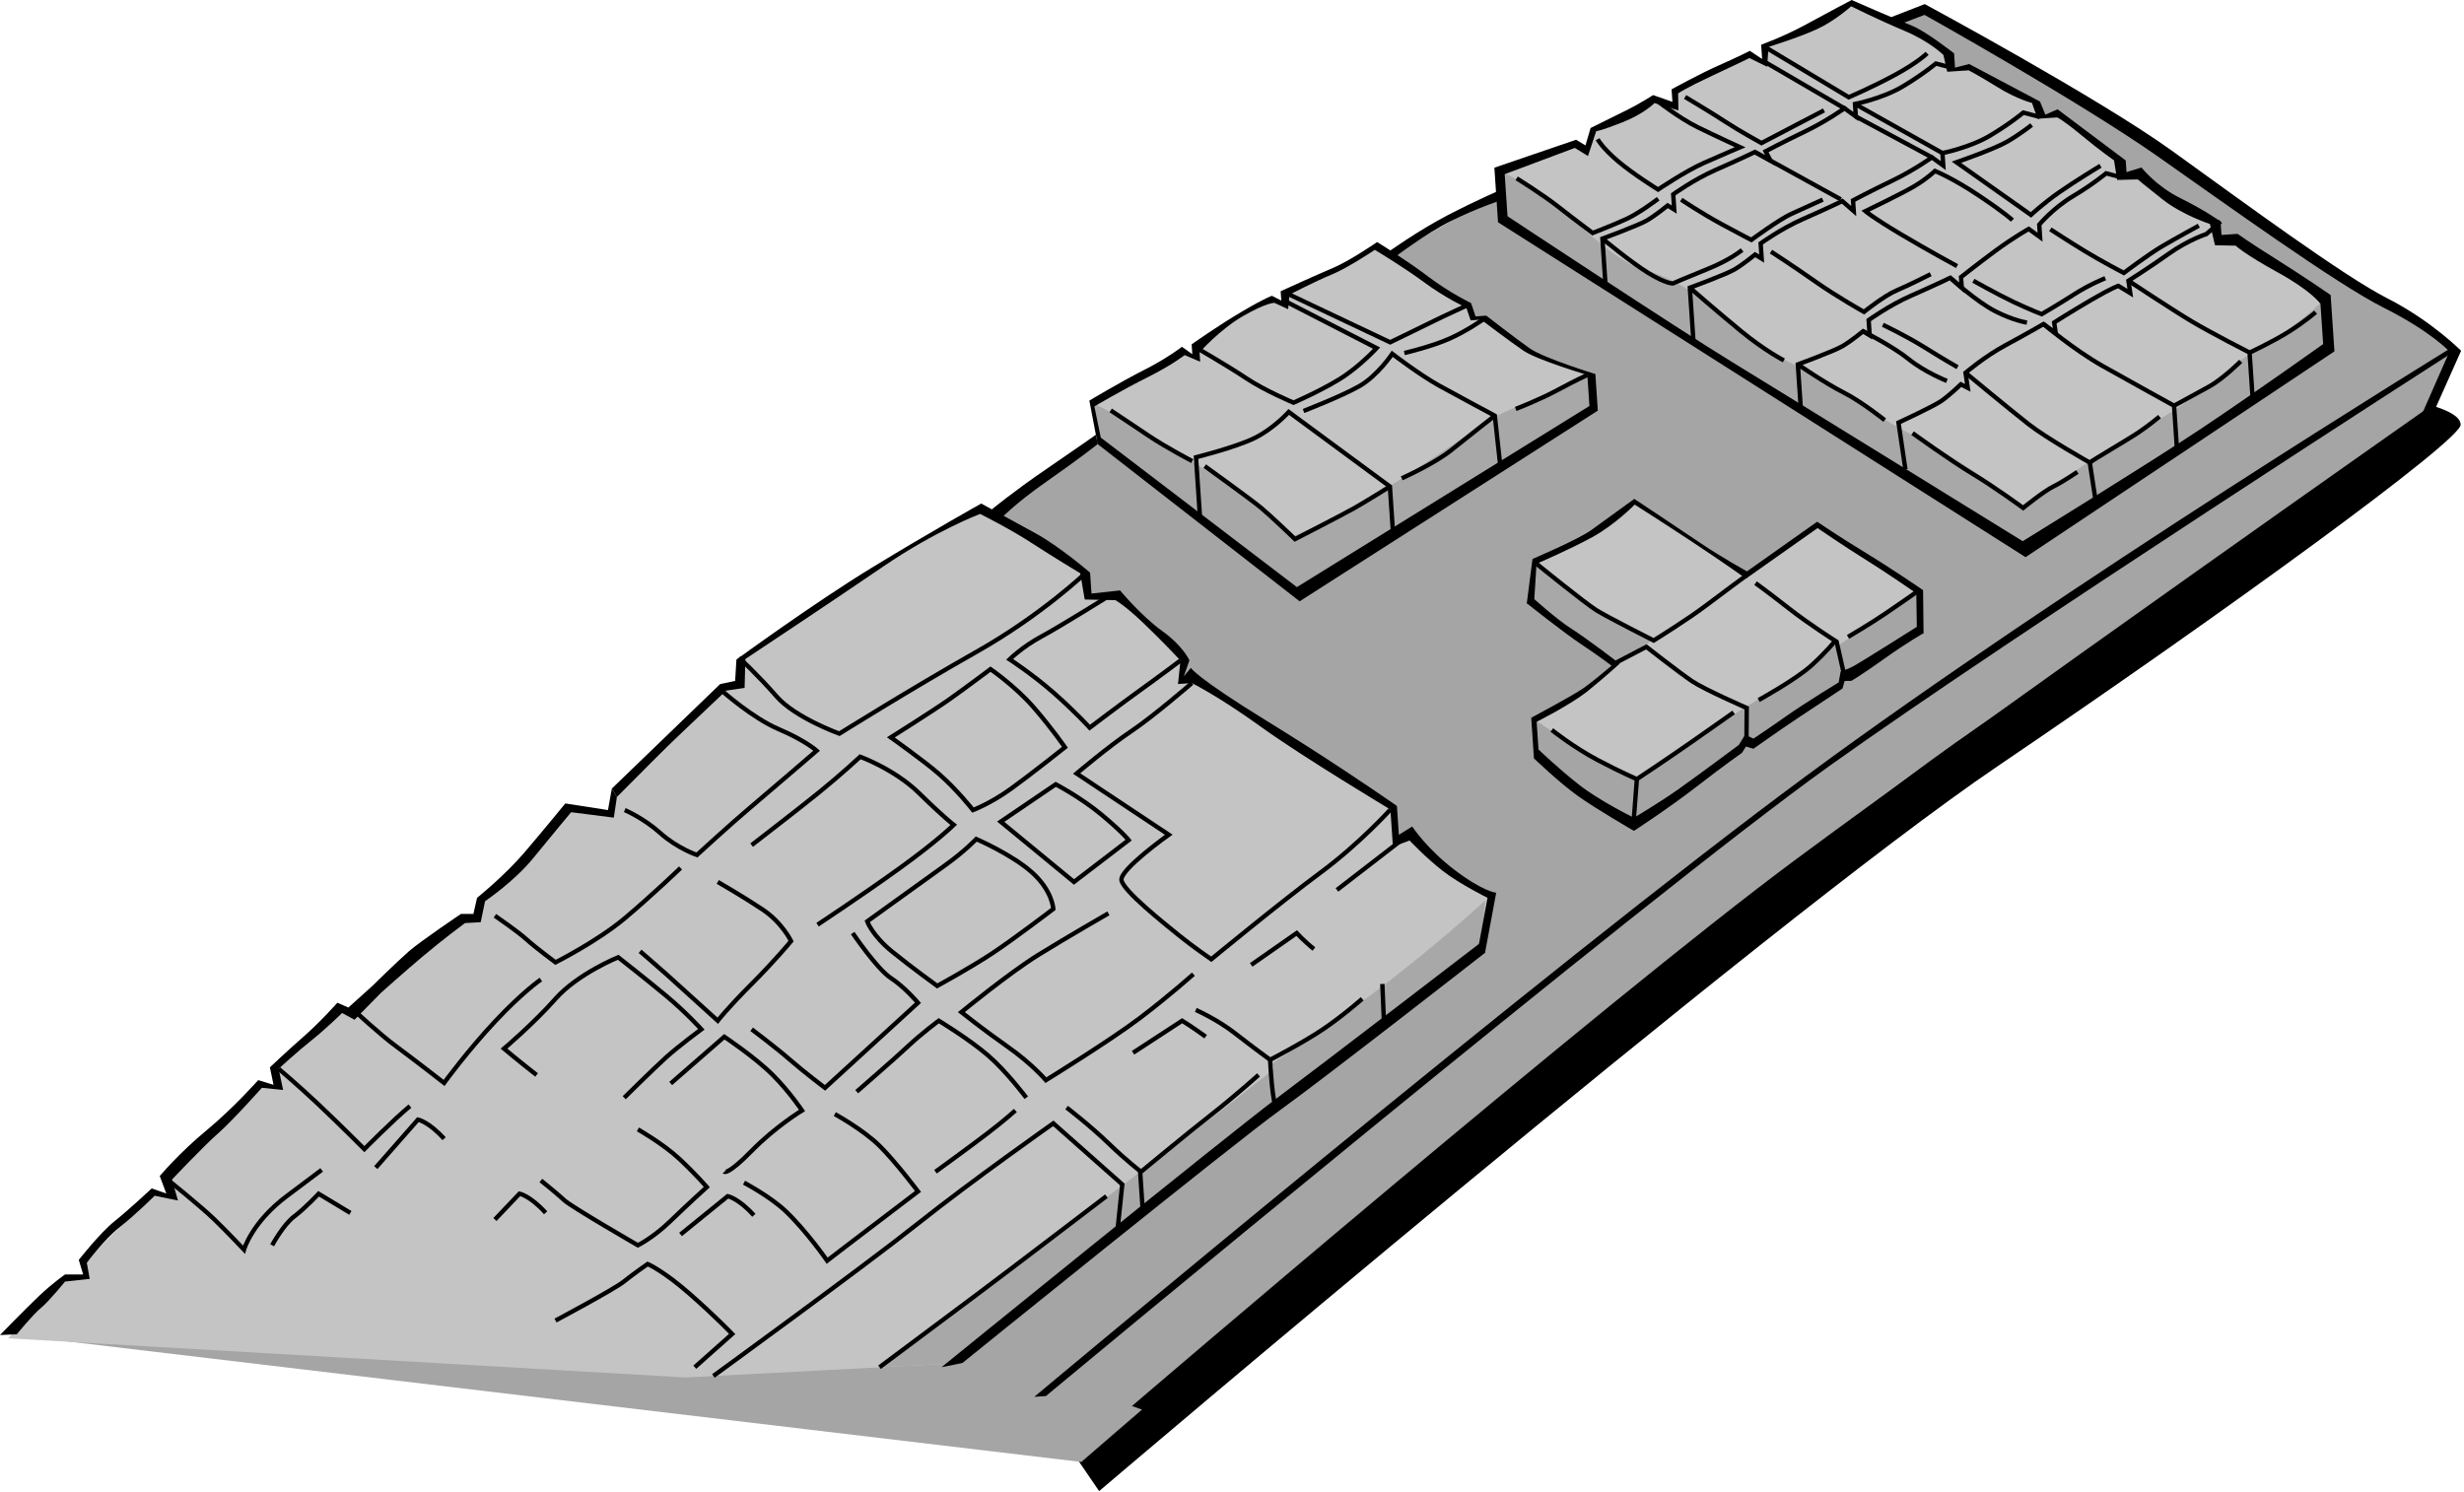 <?xml version="1.0" encoding="UTF-8" standalone="no"?>
<svg width="563px" height="341px" viewBox="0 0 563 341" version="1.1" xmlns="http://www.w3.org/2000/svg" xmlns:xlink="http://www.w3.org/1999/xlink">
    <!-- Generator: Sketch 40.3 (33839) - http://www.bohemiancoding.com/sketch -->
    <title>keyboard</title>
    <desc>Created with Sketch.</desc>
    <defs></defs>
    <g id="Page-1" stroke="none" stroke-width="1" fill="none" fill-rule="evenodd">
        <g id="Desktop-HD" transform="translate(-109, -717)">
            <g id="Group-14" transform="translate(109, 282)">
                <g id="keyboard" transform="translate(0, 434)">
                    <g id="Group-176" transform="translate(0, 0.747)">
                        <path d="M251.142,341 C251.142,341 403.58,211.176 456.36,175.399 C509.139,139.622 562.258,100.927 562.238,97.309 C562.218,93.509 549.951,91.666 549.951,91.666 C549.951,91.666 504.884,45.446 487.917,35.083 C470.95,24.719 443.733,9.292 443.733,9.292 C443.733,9.292 357.08,45.221 335.651,57.389 C312.9,70.309 247.942,111.414 241.756,116.044 C235.569,120.675 148.692,191.069 148.692,191.069" id="Fill-1" fill="#000000"></path>
                        <path d="M247.077,334.344 C247.077,334.344 399.351,202.067 452.131,166.289 C504.91,130.514 554.365,95.474 554.365,95.474 L560.851,80.407 C560.851,80.407 500.82,38.791 483.852,28.428 C466.885,18.064 439.669,2.637 439.669,2.637 C439.669,2.637 353.016,38.565 331.587,50.734 C308.835,63.654 243.877,104.757 237.691,109.388 C231.505,114.019 14.864,306.734 14.864,306.734" id="Fill-3" fill="#A5A5A5"></path>
                        <path d="M1.835,306.081 L15.743,292.244 L20.002,292.498 L19.753,288.255 L35.127,272.961 L39.666,273.669 L38.291,269.814 L59.941,248.275 L63.666,248.334 L62.782,245.449 L78.085,230.222 L80.332,231.742 L86.751,225.553 L105.626,209.989 L109.166,210.193 L110.055,205.584 L130.44,185.304 L139.796,186.102 L140.952,180.81 L164.581,157.304 L169.304,156.987 L168.942,151.576 C168.942,151.576 186.791,138.963 198.944,131.24 C211.097,123.517 223.833,116.014 223.833,116.014 L248.096,131.796 L248.431,136.802 L255.201,135.937 L270.668,150.715 L269.161,156.565 L272.462,154.497 C272.462,154.497 286.205,164.203 297.144,171.172 C308.082,178.141 317.697,185.248 317.697,185.248 L319.293,192.227 L322.048,190.398 C322.048,190.398 324.442,194.757 329.452,198.271 C334.462,201.786 339.865,205.017 339.865,205.017 L338.606,216.808 C338.606,216.808 298.197,246.724 284.185,258.29 C270.175,269.854 219.905,311.726 219.905,311.726 L156.661,315.035 L1.835,306.081 Z" id="Fill-5" fill="#C4C4C4"></path>
                        <path d="M200.962,312.688 C200.962,312.688 256.412,271.341 276.73,255.812 C279.791,253.471 284.836,249.512 290.772,244.814 C291.539,244.204 290.209,243.531 291.069,242.993 C317.477,226.439 339.374,206.001 339.374,206.001 L338.606,216.808 C338.606,216.808 295.24,250.417 280.738,262.012 C265.565,274.146 219.904,311.726 219.904,311.726 L200.962,312.688 Z" id="Fill-7" fill="#A8A8A8"></path>
                        <path d="M423.039,0.895 C423.039,0.895 418.581,4.353 414.768,6.072 C410.956,7.79 403.171,11.134 403.171,11.134 L403.057,14.787 L399.8,12.54 L382.491,21.247 L382.727,24.773 L377.699,22.901 C377.699,22.901 375.725,24.473 372.526,26.149 C369.327,27.828 363.677,29.694 363.677,29.694 L362.132,34.623 L359.755,33.242 C359.755,33.242 355.793,35.022 351.57,36.358 C347.347,37.694 342.691,39.468 342.691,39.468 L343.431,50.507 L462.362,125.713 L532.143,79.879 L530.834,68.379 L511.07,54.992 L506.614,55.136 L506.18,50.956 C506.18,50.956 502.283,49.111 497.068,45.995 C491.854,42.88 489.033,39.834 489.033,39.834 L484.981,40.84 L484.727,37.041 L470.245,26.075 L466.744,26.694 L465.154,23.642 L449.685,15.746 L445.591,15.944 L445.345,12.262 C445.345,12.262 440.156,8.318 433.83,5.899 C427.504,3.478 423.039,0.895 423.039,0.895" id="Fill-9" fill="#C4C4C4"></path>
                        <path d="M341.989,38.945 C341.989,38.945 349.102,42.168 354.627,46.42 C360.15,50.672 368.656,59.756 375.303,61.773 C381.952,63.791 386.48,66.099 396.915,75.184 C407.349,84.268 414.739,84.209 423.634,91.301 C432.528,98.395 442.397,101.633 452.335,108.979 L462.274,116.326 C462.274,116.326 480.237,103.008 490.871,97.468 C501.505,91.929 507.109,85.223 516.692,79.515 C526.275,73.808 531.371,68.343 531.371,68.343 L532.143,79.879 L462.899,125.676 L343.431,50.507 L341.989,38.945 Z" id="Fill-11" fill="#A8A8A8"></path>
                        <path d="M314.795,56.429 L293.624,67.243 L293.803,69.926 L290.414,68.38 C290.414,68.38 289.56,68.283 283.51,72.232 C277.46,76.179 273.427,79.221 273.427,79.221 L273.626,82.186 L269.896,80.536 C269.896,80.536 266.048,82.872 261.531,85.563 C257.013,88.253 249.424,92.226 249.424,92.226 L251.354,101.492 L296.767,136.416 L364.117,93.786 L363.599,86.044 C363.599,86.044 353.772,82.768 349.445,80.523 C345.118,78.277 339.302,72.809 339.302,72.809 L335.845,72.92 L335.325,69.763 C335.325,69.763 327.581,65.66 322.98,61.811 C318.975,58.458 314.795,56.429 314.795,56.429" id="Fill-13" fill="#C4C4C4"></path>
                        <path d="M373.571,114.794 C373.571,114.794 368.243,119.745 364.38,121.852 C360.516,123.958 350.614,128.459 350.614,128.459 L349.733,137.343 L369.91,152.118 C369.91,152.118 365.404,155.565 360.482,158.718 C355.56,161.87 350.485,164.606 350.485,164.606 L350.907,172.143 C350.907,172.143 356.516,177.589 361.232,180.653 C365.948,183.717 373.351,187.993 373.351,187.993 C373.351,187.993 386.389,179.453 389.996,176.648 C393.603,173.843 397.514,171.211 397.514,171.211 L399.059,168.312 L400.437,169.647 C400.437,169.647 406.609,165.334 412.171,161.648 C417.734,157.964 420.123,156.188 420.123,156.188 L421.325,153.441 L422.779,153.674 C422.779,153.674 429.875,148.603 433.568,146.276 C437.261,143.952 438.355,143.262 438.355,143.262 L438.893,135.653 L415.175,120.246 L399.415,131.583 L373.571,114.794" id="Fill-15" fill="#C4C4C4"></path>
                        <path d="M530.819,78.874 C530.819,78.874 514.943,90.204 502.952,98.196 C490.96,106.187 462.166,123.926 462.166,123.926 C462.166,123.926 408.183,90.576 395.765,82.988 C383.346,75.4 344.453,49.666 344.453,49.666 L343.81,40.057 L359.837,34.055 L362.835,35.908 L364.715,30.238 C364.715,30.238 365.737,30.169 370.738,28.192 C375.74,26.215 378.042,23.801 378.042,23.801 L383.495,25.49 L383.439,21.592 C383.439,21.592 385.006,20.46 391.179,17.582 C397.353,14.705 399.738,13.517 399.738,13.517 L403.773,15.508 L404.085,10.967 C404.085,10.967 410.926,8.866 415.11,6.943 C419.294,5.02 422.973,1.694 422.973,1.694 C422.973,1.694 429.134,4.771 435.05,7.251 C440.967,9.731 444.048,12.811 444.048,12.811 L444.921,16.652 L449.827,16.324 C449.827,16.324 451.954,17.414 456.452,20.193 C460.951,22.972 464.29,23.776 464.29,23.776 L465.559,27.388 L470.057,27.087 C470.057,27.087 471.324,27.617 475.673,31.228 C480.023,34.837 483.035,36.895 483.035,36.895 L483.745,41.365 L488.461,41.255 C488.461,41.255 489.551,42.209 494.104,45.806 C498.658,49.404 504.955,51.444 504.955,51.444 L506.102,56.298 L510.831,56.392 C510.831,56.392 512.808,58.312 520.483,62.522 C528.157,66.731 530.203,69.674 530.203,69.674 L530.819,78.874 Z M520.073,59.47 C513.858,55.573 511.267,53.694 511.267,53.694 L507.587,53.941 L507.382,50.875 C507.382,50.875 503.715,48.245 498.194,45.535 C492.674,42.824 489.305,38.531 489.305,38.531 L485.885,39.581 L485.707,36.923 L470.138,25.235 L467.344,26.449 L466.116,23.451 L449.935,14.882 L446.706,15.715 L446.486,12.445 C446.486,12.445 439.984,7.336 436.821,6.109 C433.659,4.884 423.081,0.253 423.081,0.253 C423.081,0.253 417.726,3.076 412.575,5.885 C407.424,8.693 402.408,10.468 402.408,10.468 L402.628,13.737 L399.833,11.872 C399.833,11.872 397.053,13.29 392.664,15.227 C388.276,17.163 381.939,20.667 381.939,20.667 L382.131,23.53 L377.715,21.978 C377.715,21.978 374.962,23.805 371.583,25.469 C368.203,27.133 363.433,29.506 363.433,29.506 L362.262,33.485 L360.122,32.19 L341.451,38.574 L342.286,51.047 L462.821,127.578 L533.395,80.55 L532.532,67.669 C532.532,67.669 526.29,63.366 520.073,59.47 L520.073,59.47 Z" id="Fill-17" fill="#000000"></path>
                        <path d="M366.858,65.574 L366.135,54.784 C366.135,54.784 374.37,51.768 376.346,50.61 C378.321,49.45 381.047,47.215 381.047,47.215 L382.546,48.14 L382.314,44.666 C382.314,44.666 387.014,41.27 392.002,39.088 C396.99,36.906 400.969,34.996 400.969,34.996 L404.542,36.963 L403.423,34.832 C403.423,34.832 407.388,32.72 412.362,30.332 C417.337,27.945 421.452,25 421.452,25 L424.042,26.88 L423.851,24.018 C423.851,24.018 430.135,22.776 434.775,20.001 C439.414,17.224 442.33,14.772 442.33,14.772 L446.092,15.753" id="Stroke-19" stroke="#000000"></path>
                        <path d="M386.918,78.017 L386.113,65.999 C386.113,65.999 394.348,62.984 396.322,61.824 C398.3,60.665 401.024,58.429 401.024,58.429 L402.524,59.356 L402.291,55.881 C402.291,55.881 406.991,52.485 411.979,50.303 C416.969,48.121 420.947,46.211 420.947,46.211 L423.565,48.499 L423.401,46.047 C423.401,46.047 427.365,43.934 432.339,41.547 C437.315,39.16 441.43,36.215 441.43,36.215 L444.021,38.095 L443.829,35.234 C443.829,35.234 450.113,33.991 454.752,31.216 C459.392,28.441 462.308,25.987 462.308,25.987 L466.07,26.967" id="Stroke-21" stroke="#000000"></path>
                        <path d="M411.512,94.314 L410.79,83.523 C410.79,83.523 419.025,80.51 421,79.35 C422.976,78.191 425.701,75.956 425.701,75.956 L427.201,76.88 L426.968,73.406 C426.968,73.406 431.669,70.01 436.657,67.829 C441.645,65.645 445.623,63.736 445.623,63.736 L448.242,66.025 L448.077,63.572 C448.077,63.572 452.424,60.136 455.875,57.605 C460.324,54.34 463.548,52.572 463.548,52.572 L466.137,54.453 L465.946,51.59 C465.946,51.59 469.023,47.864 473.662,45.089 C478.302,42.313 481.219,39.861 481.219,39.861 L484.981,40.84" id="Stroke-23" stroke="#000000"></path>
                        <path d="M435.369,107.519 L433.786,96.822 C433.786,96.822 441.752,93.157 443.629,91.842 C445.506,90.528 448.043,88.082 448.043,88.082 L449.612,88.884 L449.102,85.44 C449.102,85.44 453.515,81.678 458.312,79.104 C463.11,76.53 466.923,74.307 466.923,74.307 L469.716,76.379 L469.355,73.948 C469.355,73.948 473.139,71.523 477.907,68.747 C482.674,65.968 484.017,65.582 484.017,65.582 L486.749,67.25 L486.329,64.413 C486.329,64.413 491.149,61.372 495.551,58.234 C499.954,55.096 504.131,53.741 504.131,53.741 L507.382,50.875" id="Stroke-25" stroke="#000000"></path>
                        <path d="M403.022,14.276 L421.668,25.155" id="Stroke-27" stroke="#000000"></path>
                        <path d="M423.851,24.019 L443.829,35.234" id="Stroke-29" stroke="#000000"></path>
                        <path d="M424.042,26.88 L441.43,36.215" id="Stroke-31" stroke="#000000"></path>
                        <path d="M403.478,11.114 L422.413,22.475 C422.413,22.475 427.828,20.163 433.018,17.349 C438.207,14.539 440.326,12.445 440.326,12.445" id="Stroke-33" stroke="#000000"></path>
                        <path d="M479.934,38.132 C479.934,38.132 474.211,41.597 470.483,44.207 C466.757,46.817 464.052,49.361 464.052,49.361 L447.023,37.333 C447.023,37.333 455.753,34.31 458.717,32.57 C461.681,30.832 464.215,28.815 464.215,28.815" id="Stroke-35" stroke="#000000"></path>
                        <path d="M468.482,52.659 C468.482,52.659 472.775,55.451 476.416,57.673 C480.056,59.892 485.27,62.623 485.27,62.623 C485.27,62.623 490.938,58.343 494.1,56.488 C497.262,54.633 502.412,51.824 502.412,51.824" id="Stroke-37" stroke="#000000"></path>
                        <path d="M459.82,50.569 C459.82,50.569 458.388,49.124 452.26,45.016 C446.132,40.908 442.126,39.329 442.126,39.329 C442.126,39.329 440.292,41.094 437.428,42.793 C434.565,44.489 426.227,48.506 426.227,48.506 C426.227,48.506 427.869,49.935 434.22,53.72 C440.571,57.505 447.175,61.068 447.175,61.068" id="Stroke-39" stroke="#000000"></path>
                        <path d="M385.034,22.411 C385.034,22.411 391.237,26.104 394.352,28.153 C397.467,30.204 402.477,32.948 402.477,32.948 C402.477,32.948 408.725,29.656 411.702,28.121 C414.68,26.587 416.762,25.483 416.762,25.483" id="Stroke-41" stroke="#000000"></path>
                        <path d="M400.969,34.996 L420.587,45.804" id="Stroke-43" stroke="#000000"></path>
                        <path d="M378.083,22.876 C378.083,22.876 383.61,27.222 387.857,29.303 C392.104,31.384 397.611,33.898 397.611,33.898 C397.611,33.898 393.318,35.717 389.23,37.531 C385.141,39.345 378.853,43.566 378.853,43.566 C378.853,43.566 373.283,40.131 369.691,37.091 C366.1,34.05 365.042,32.065 365.042,32.065" id="Stroke-45" stroke="#000000"></path>
                        <path d="M346.543,41.006 C346.543,41.006 352.649,44.806 356.118,47.552 C359.589,50.298 363.909,53.499 363.909,53.499 C363.909,53.499 368.714,51.639 371.702,50.258 C374.69,48.877 378.889,45.669 378.889,45.669" id="Stroke-47" stroke="#000000"></path>
                        <path d="M384.141,45.881 C384.141,45.881 388.551,48.871 393.452,51.521 C398.352,54.17 400.159,55.076 400.159,55.076 C400.159,55.076 406.419,50.449 409.309,49.126 C412.199,47.803 416.484,45.874 416.484,45.874" id="Stroke-49" stroke="#000000"></path>
                        <path d="M404.65,57.753 C404.65,57.753 409.695,61.01 414.759,64.573 C419.823,68.136 425.903,71.527 425.903,71.527 C425.903,71.527 430.482,67.834 433.378,66.612 C436.274,65.391 441.139,62.909 441.139,62.909" id="Stroke-51" stroke="#000000"></path>
                        <path d="M450.89,64.412 C450.89,64.412 456.439,67.533 460.045,69.241 C463.649,70.95 466.495,72.047 466.495,72.047 C466.495,72.047 470.251,69.868 473.893,67.532 C477.536,65.195 481.039,63.831 481.039,63.831" id="Stroke-53" stroke="#000000"></path>
                        <path d="M486.329,64.412 C486.329,64.412 496.308,71.024 500.799,73.7 C505.291,76.377 514.009,80.826 514.009,80.826 L514.666,90.638" id="Stroke-55" stroke="#000000"></path>
                        <path d="M466.923,74.307 C466.923,74.307 473.923,80.222 480.433,83.895 C486.942,87.567 496.75,92.966 496.75,92.966 L497.446,103.362" id="Stroke-57" stroke="#000000"></path>
                        <path d="M449.102,85.439 C449.102,85.439 459.228,93.837 463.455,97.148 C467.68,100.457 477.496,105.96 477.496,105.96 L478.772,114.296" id="Stroke-59" stroke="#000000"></path>
                        <path d="M437,99.228 C437,99.228 445.709,105.525 450.644,108.48 C455.58,111.434 462.274,116.326 462.274,116.326 C462.274,116.326 466.945,112.523 469.134,111.453 C471.322,110.38 474.661,108.103 474.661,108.103" id="Stroke-61" stroke="#000000"></path>
                        <path d="M477.496,105.961 C478.272,105.296 486.107,100.766 488.649,99.056 C491.191,97.346 493.426,95.45 493.426,95.45" id="Stroke-63" stroke="#000000"></path>
                        <path d="M496.75,92.966 C496.75,92.966 501.7,90.276 504.87,88.525 C508.039,86.772 511.984,82.811 511.984,82.811" id="Stroke-65" stroke="#000000"></path>
                        <path d="M514.009,80.826 C514.009,80.826 519.384,78.317 523.029,76.016 C526.674,73.714 529.099,71.601 529.099,71.601" id="Stroke-67" stroke="#000000"></path>
                        <path d="M430.207,74.477 C430.207,74.477 435.295,76.854 439.902,79.729 C444.511,82.605 447.284,84.164 447.284,84.164" id="Stroke-69" stroke="#000000"></path>
                        <path d="M445.935,64.007 C445.935,64.007 451.621,69.191 455.875,71.369 C460.127,73.549 463.133,73.964 463.133,73.964" id="Stroke-71" stroke="#000000"></path>
                        <path d="M410.79,83.523 C410.79,83.523 417.036,87.831 421.179,89.916 C425.323,92 430.64,96.264 430.64,96.264" id="Stroke-73" stroke="#000000"></path>
                        <path d="M425.701,75.955 C425.701,75.955 432.513,79.403 436.137,82.344 C439.762,85.282 444.851,87.306 444.851,87.306" id="Stroke-75" stroke="#000000"></path>
                        <path d="M386.113,65.999 C386.113,65.999 392.211,71.319 397.753,75.877 C403.294,80.434 407.598,82.61 407.598,82.61" id="Stroke-77" stroke="#000000"></path>
                        <path d="M366.135,54.784 C366.135,54.784 372.786,60.299 376.745,62.703 C380.705,65.107 382.24,65.025 382.24,65.025 C382.24,65.025 385.032,63.792 390.232,61.697 C395.43,59.603 398.053,57.375 398.053,57.375" id="Stroke-79" stroke="#000000"></path>
                        <path d="M139.796,180.458 L164.533,156.591 L167.975,155.848 L168.265,150.988 C168.265,150.988 185.884,138.101 199.3,129.919 C212.716,121.739 224.198,115.324 224.198,115.324 C224.198,115.324 231.021,119.076 236.562,122.094 C242.103,125.111 249.076,131.109 249.076,131.109 L249.396,135.893 L255.92,135.175 C255.92,135.175 260.834,141.081 265.578,144.472 C270.323,147.864 271.775,151.156 271.775,151.156 L270.481,154.814 L272.097,152.877 C272.097,152.877 273.269,155.058 289.545,165.059 C302.222,172.847 313.129,180.255 317.334,183.15 C318.528,183.973 319.182,184.432 319.182,184.432 L319.623,191.024 L322.679,189.126 C322.679,189.126 326,194.243 332.488,199.148 C338.978,204.052 341.867,204.27 341.867,204.27 L339.313,217.993 L337.55,218.01 L339.892,205.426 C339.892,205.426 333.574,202.309 329.674,199.285 C325.775,196.26 322.072,192.323 322.072,192.323 L318.266,193.747 L317.697,185.248 C317.697,185.248 297.81,173.336 288.1,166.336 C278.39,159.336 272.33,156.353 272.33,156.353 L269.161,156.565 L269.725,151.188 C269.725,151.188 265.576,146.745 261.19,142.571 C256.803,138.399 254.837,137.4 254.837,137.4 L247.845,137.252 L246.828,131.26 C246.828,131.26 240.836,127.659 235.683,124.309 C230.53,120.957 223.946,117.702 223.946,117.702 C223.946,117.702 213.928,121.437 201.753,129.755 C189.578,138.073 170.309,150.851 170.309,150.851 L170.135,157.446 L165.051,158.198 L140.952,182.382 L139.796,180.458 Z" id="Fill-81" fill="#000000"></path>
                        <path d="M339.312,217.993 C339.312,217.993 302.803,246.516 292.42,253.988 C282.036,261.461 219.905,311.725 219.905,311.725 L215.125,312.688 C215.125,312.688 280.087,259.948 291.82,251.154 C303.553,242.359 338.765,215.314 338.765,215.314 L339.312,217.993 Z" id="Fill-83" fill="#000000"></path>
                        <path d="M248.055,131.178 C248.055,131.178 238.02,140.784 223.18,149.173 C208.34,157.559 191.783,167.907 191.783,167.907 C191.783,167.907 181.683,164.272 177.456,159.421 C173.229,154.57 168.874,150.546 168.874,150.546" id="Stroke-85" stroke="#000000"></path>
                        <path d="M272.33,156.352 C272.33,156.352 263.595,163.919 258.485,167.343 C253.376,170.764 245.991,177.01 245.991,177.01 L267.053,191.001 C267.053,191.001 255.876,198.938 256.246,201.375 C256.615,203.815 265.94,211.202 269.199,213.857 C272.457,216.513 276.759,219.466 276.759,219.466 C276.759,219.466 292.78,206.279 301.566,199.779 C310.722,193.005 317.697,185.249 317.697,185.249" id="Stroke-87" stroke="#000000"></path>
                        <path d="M253.338,136.473 C253.338,136.473 242.3,143.374 237.939,145.72 C233.578,148.064 230.69,150.928 230.69,150.928 C230.69,150.928 235.842,154.279 240.641,158.475 C245.441,162.671 248.985,166.542 248.985,166.542 C248.985,166.542 256.412,160.91 260.527,157.965 C264.643,155.021 269.725,151.189 269.725,151.189" id="Stroke-89" stroke="#000000"></path>
                        <path d="M203.545,168.763 C203.545,168.763 213.397,162.557 216.927,160.063 C220.457,157.568 226.322,153.17 226.322,153.17 C226.322,153.17 231.919,157.007 236.145,161.858 C240.372,166.708 243.329,171.028 243.329,171.028 C243.329,171.028 235.727,177.081 231.025,180.476 C226.324,183.871 222.318,185.371 222.318,185.371 C222.318,185.371 218.713,180.739 214.424,177.015 C211.071,174.105 203.545,168.763 203.545,168.763 Z" id="Stroke-91" stroke="#000000"></path>
                        <path d="M253.264,208.968 C253.264,208.968 243.97,214.313 237.265,218.457 C230.561,222.604 219.66,231.548 219.66,231.548 C219.66,231.548 224.649,235.527 230.252,239.464 C235.855,243.402 238.977,247.095 238.977,247.095 C238.977,247.095 253.573,238.107 260.413,232.926 C267.252,227.744 272.677,222.866 272.677,222.866" id="Stroke-93" stroke="#000000"></path>
                        <path d="M243.708,253.348 C243.708,253.348 249.12,257.504 253.292,261.537 C257.464,265.57 260.708,268.022 260.708,268.022 C260.708,268.022 271.215,259.311 276.679,255.043 C282.143,250.775 287.566,245.894 287.566,245.894" id="Stroke-95" stroke="#000000"></path>
                        <path d="M273.224,231.041 C273.224,231.041 278.09,233.179 282.207,236.395 C286.324,239.612 290.209,242.432 290.209,242.432 C290.209,242.432 297.95,238.422 302.467,235.346 C306.985,232.27 311.25,228.495 311.25,228.495" id="Stroke-97" stroke="#000000"></path>
                        <path d="M285.882,220.749 L296.279,213.481 C296.279,213.481 298.052,215.414 300.22,217.117" id="Stroke-99" stroke="#000000"></path>
                        <path d="M258.887,240.833 L270.104,233.512 C270.104,233.512 272.242,234.801 275.481,237.153" id="Stroke-101" stroke="#000000"></path>
                        <path d="M305.477,203.624 L322.075,190.808" id="Stroke-103" stroke="#000000"></path>
                        <path d="M290.209,242.432 C290.209,242.432 290.761,253.725 291.738,252.985" id="Stroke-105" stroke="#000000"></path>
                        <path d="M315.848,225.107 L316.22,233.709" id="Stroke-107" stroke="#000000"></path>
                        <path d="M260.512,268.022 L261.115,277.017" id="Stroke-109" stroke="#000000"></path>
                        <path d="M171.742,193.38 C171.742,193.38 182.266,185.282 187.234,181.253 C192.2,177.225 196.55,173.186 196.55,173.186 C196.55,173.186 204.442,176.047 210.048,181.549 C215.653,187.052 217.922,188.746 217.922,188.746 C217.922,188.746 214.266,192.38 205.548,198.663 C196.828,204.945 186.8,211.57 186.8,211.57" id="Stroke-111" stroke="#000000"></path>
                        <path d="M228.655,188.027 L241.226,179.486 C241.226,179.486 246.973,182.487 251.758,186.48 C256.542,190.474 257.892,192.231 257.892,192.231 L245.388,201.795 L228.655,188.027 Z" id="Stroke-113" stroke="#000000"></path>
                        <path d="M198.145,210.81 C198.145,210.81 211.663,201.075 216.071,197.905 C220.479,194.738 223.068,191.995 223.068,191.995 C223.068,191.995 231.315,195.548 235.906,199.708 C240.497,203.87 240.669,207.964 240.669,207.964 C240.669,207.964 231.682,214.827 226.667,218.143 C221.652,221.457 214.134,225.553 214.134,225.553 C214.134,225.553 208.404,221.419 203.844,217.721 C199.284,214.023 198.145,210.81 198.145,210.81 Z" id="Stroke-115" stroke="#000000"></path>
                        <path d="M226.629,116.659 C226.629,116.659 231.413,112.685 239.071,107.448 C246.731,102.212 250.399,99.605 250.399,99.605 L250.806,101.739 C250.806,101.739 246.907,104.871 239.256,110.208 C231.606,115.545 228.547,118.93 228.547,118.93 L226.629,116.659 Z" id="Fill-117" fill="#000000"></path>
                        <path d="M316.831,58.085 C316.831,58.085 324.033,52.935 330.731,49.458 C337.429,45.981 342.969,43.606 342.969,43.606 L343.126,45.959 C343.126,45.959 337.548,47.766 331.587,50.733 C325.624,53.702 318.593,59.101 318.593,59.101 L316.831,58.085 Z" id="Fill-119" fill="#000000"></path>
                        <path d="M432.135,4.166 L439.786,1.187 C439.786,1.187 479.405,22.559 496.233,34.678 C513.063,46.799 535.529,63.37 545.521,68.447 C555.512,73.526 562.339,80.41 562.339,80.41 L555.376,96.023 L551.84,98.415 L559.681,80.589 C559.681,80.589 555.472,75.998 544.635,70.562 C533.798,65.123 508.593,46.912 492.931,35.928 C475.151,23.458 439.738,3.654 439.738,3.654 L433.83,5.898 L432.135,4.166 Z" id="Fill-121" fill="#000000"></path>
                        <path d="M555.376,96.023 C555.376,96.023 452.5,169.747 412.058,200.592 C371.615,231.439 264.431,323.632 264.431,323.632 L258.646,321.556 C258.646,321.556 366.236,229.33 410.404,196.597 C454.572,163.866 555.184,93.162 555.184,93.162 L555.376,96.023 Z" id="Fill-123" fill="#000000"></path>
                        <path d="M559.878,79.856 C559.878,79.856 471.671,134.021 412.673,177.58 C353.675,221.14 236.327,319.457 236.327,319.457 L238.983,319.279 C238.983,319.279 375.976,205.347 417.914,175.354 C459.852,145.362 560.316,80.855 560.316,80.855 L559.878,79.856 Z" id="Fill-125" fill="#000000"></path>
                        <path d="M350.614,128.459 L349.733,137.343 L368.974,152.142 L377.832,146.415 C377.832,146.415 368.339,142.637 362.933,138.583 C357.528,134.529 350.614,128.459 350.614,128.459" id="Fill-127" fill="#A8A8A8"></path>
                        <path d="M350.485,164.606 C350.485,164.606 357.715,169.53 362.63,172.383 C367.544,175.24 373.801,178.209 373.801,178.209 C373.801,178.209 381.207,173.81 386.978,169.523 C392.749,165.236 412.815,153.624 414.546,151.865 C416.277,150.106 419.226,146.624 419.226,146.624 L420.024,147.802 C420.024,147.802 428.166,142.121 431.606,139.837 C435.047,137.553 438.894,135.654 438.894,135.654 L438.913,144.686 L422.837,154.542 L421.375,154.178 L420.318,157.381 L400.383,170.369 L399.211,169.728 L397.1,171.494 L374.004,187.95 C374.004,187.95 365.27,184.161 362.469,182.251 C359.557,180.268 351.154,172.377 351.154,172.377 L350.485,164.606 Z" id="Fill-129" fill="#A5A5A5"></path>
                        <path d="M249.424,92.226 C249.424,92.226 254.061,94.328 261.064,98.892 C268.067,103.456 279.661,109.457 287.602,116.113 L295.543,122.769 C295.543,122.769 305.32,118.519 312.836,114.217 C320.352,109.915 337.789,97.842 340.411,96.137 C343.034,94.432 355.578,89.48 358.389,88.062 C361.2,86.644 363.598,86.044 363.598,86.044 L364.117,93.787 L296.766,136.416 L251.354,101.493 L249.424,92.226 Z" id="Fill-131" fill="#A8A8A8"></path>
                        <path d="M194.832,213.481 C194.832,213.481 200.339,221.651 203.544,223.751 C206.75,225.85 209.75,229.408 209.75,229.408 L188.5,248.85 C188.5,248.85 183.75,245.262 180.5,242.431 C177.25,239.6 171.742,235.463 171.742,235.463" id="Stroke-133" stroke="#000000"></path>
                        <path d="M163,314.688 C163,314.688 197.5,289.601 209.75,279.851 C222,270.101 240.669,256.959 240.669,256.959 L256.43,270.921 L255.406,280.726" id="Stroke-135" stroke="#000000"></path>
                        <path d="M195.75,249.726 C195.75,249.726 204.614,242.032 207.614,239.209 C210.614,236.387 214.5,233.512 214.5,233.512 C214.5,233.512 221.5,237.763 225.75,241.432 C230,245.101 234.5,251.101 234.5,251.101" id="Stroke-137" stroke="#000000"></path>
                        <path d="M190.746,254.851 C190.746,254.851 197.174,258.351 200.962,262.101 C204.75,265.851 209.75,272.519 209.75,272.519 C209.75,272.519 201.789,278.601 198.145,281.351 C194.5,284.101 189,288.351 189,288.351 C189,288.351 184.293,281.566 179.5,277.017 C175.954,273.652 170,270.519 170,270.519" id="Stroke-139" stroke="#000000"></path>
                        <path d="M213.75,268.022 C213.75,268.022 221.25,262.589 225.5,259.344 C229.75,256.101 232,254.019 232,254.019" id="Stroke-141" stroke="#000000"></path>
                        <path d="M164,201.795 C164,201.795 169.75,205.101 174.25,208.101 C178.75,211.101 180.75,215.315 180.75,215.315 C180.75,215.315 177.232,219.614 171.742,225.107 C166.25,230.601 164,233.512 164,233.512 C164,233.512 155,225.351 152.5,223.101 C150,220.851 146.25,217.653 146.25,217.653" id="Stroke-143" stroke="#000000"></path>
                        <path d="M153.25,247.851 L165.5,237.173 C165.5,237.173 172.613,241.937 176.558,245.894 C180.5,249.851 183.25,254.02 183.25,254.02 C183.25,254.02 177.232,257.654 171.742,263.252 C166.25,268.851 165.5,268.022 165.5,268.022" id="Stroke-145" stroke="#000000"></path>
                        <path d="M142.628,251.101 C142.628,251.101 149.501,244.316 152.251,241.833 C155.001,239.351 160.251,235.464 160.251,235.464 C160.251,235.464 156.751,231.601 152.251,227.851 C147.751,224.101 141.251,219.01 141.251,219.01 C141.251,219.01 132.023,222.746 126.929,228.496 C121.835,234.246 115.151,239.888 115.151,239.888 C115.151,239.888 118.603,242.78 122.603,245.905" id="Stroke-147" stroke="#000000"></path>
                        <path d="M145.75,258.345 C145.75,258.345 151.5,261.601 155.25,265.101 C159,268.601 161.5,271.519 161.5,271.519 C161.5,271.519 157,275.601 153.125,279.351 C149.25,283.101 145.75,284.824 145.75,284.824 C145.75,284.824 130.523,276.026 128.929,274.526 C127.335,273.026 123.585,270.026 123.585,270.026" id="Stroke-149" stroke="#000000"></path>
                        <path d="M155.5,282.351 L166.29,273.601 C166.29,273.601 168.75,274.101 172.25,277.976" id="Stroke-151" stroke="#000000"></path>
                        <path d="M85.868,267.073 L95.509,256.098 C95.509,256.098 97.97,256.598 101.47,260.473" id="Stroke-153" stroke="#000000"></path>
                        <path d="M113.085,278.938 L118.71,273.026 C118.71,273.026 121.169,273.526 124.669,277.401" id="Stroke-155" stroke="#000000"></path>
                        <path d="M252.806,273.601 C252.806,273.601 230.378,290.714 223.437,295.903 C216.496,301.091 200.963,312.689 200.963,312.689" id="Stroke-157" stroke="#000000"></path>
                        <path d="M126.929,302.025 C126.929,302.025 140.251,294.938 142.501,293.144 C144.751,291.35 147.979,289.1 147.979,289.1 C147.979,289.1 151.501,290.6 157.501,295.85 C163.501,301.1 167.29,305.1 167.29,305.1 L158.751,312.688" id="Stroke-159" stroke="#000000"></path>
                        <path d="M142.75,185.371 C142.75,185.371 147.029,187.181 150.889,190.641 C154.75,194.1 159.24,195.629 159.24,195.629 C159.24,195.629 167.077,188.455 171.18,184.997 C175.284,181.538 186.601,171.798 186.601,171.798 C186.601,171.798 183.98,169.458 177.954,166.896 C171.93,164.335 165.052,158.198 165.052,158.198 L147.978,174.384" id="Stroke-161" stroke="#000000"></path>
                        <path d="M62.179,284.823 C62.179,284.823 64.72,280.114 67.22,278.239 C69.72,276.364 72.804,273.053 72.804,273.053 L80.054,277.428" id="Stroke-163" stroke="#000000"></path>
                        <path d="M113.085,209.525 C113.085,209.525 118.335,213.123 120.335,214.949 C122.335,216.775 126.928,220.173 126.928,220.173 C126.928,220.173 136.5,215.35 142.75,210.1 C149,204.85 155.5,198.6 155.5,198.6" id="Stroke-165" stroke="#000000"></path>
                        <g id="Group-169" transform="translate(0, 180)" fill="#000000">
                            <path d="M139.796,0.458 L138.918,5.371 L129.168,3.858 C129.168,3.858 124.347,9.763 119.835,15.054 C115.322,20.345 109.002,25.427 109.002,25.427 L108.168,29.1 L105.334,29.1 C105.334,29.1 96.085,35.32 93.418,37.653 C90.751,39.986 85.084,45.553 85.084,45.553 L79.603,50.496 L77.085,49.396 C77.085,49.396 73.334,53.664 69.334,57.164 C65.334,60.664 61.668,64.164 61.668,64.164 L62.501,68.164 L59.001,67.081 C59.001,67.081 53.334,73.486 47.168,78.575 C41.001,83.664 36.501,88.998 36.501,88.998 L38.001,92.998 L34.668,91.831 C34.668,91.831 29.501,96.664 26.168,99.331 C22.834,101.998 18.001,108.164 18.001,108.164 L19.001,111.498 L14.864,111.498 C14.864,111.498 12.167,113.334 9,116.334 C5.833,119.334 -0,125.334 -0,125.334 L3.833,125.167 C3.833,125.167 7.5,120.667 9.333,119.167 C11.167,117.667 14.864,113.119 14.864,113.119 L20.5,112.5 L19.833,108.834 C19.833,108.834 23.768,103.495 27.467,100.581 C31.167,97.667 35.333,93.5 35.333,93.5 L40.667,94.593 L39.29,89.814 C39.29,89.814 46.5,82.168 49.833,79.251 C53.167,76.334 59.833,68.834 59.833,68.834 L64.69,69.331 L63.667,64.5 C63.667,64.5 68,60.5 71.167,58 C74.333,55.5 78.167,51.742 78.167,51.742 L81,53.286 L87.084,47.1 C87.084,47.1 92.354,42.387 96.353,39.01 C101.286,34.844 106.242,31.194 106.242,31.194 L109.834,30.995 L110.834,26.194 C110.834,26.194 117.5,21.693 121.834,16.36 C126.167,11.027 130.501,5.86 130.501,5.86 L140.251,7.103 L140.952,2.382 L139.796,0.458 Z" id="Fill-167"></path>
                        </g>
                        <path d="M63.666,244.5 C63.666,244.5 68.001,248.138 72.751,252.619 C77.501,257.101 83.251,262.851 83.251,262.851 C83.251,262.851 89.838,256.188 93.669,253.02" id="Stroke-170" stroke="#000000"></path>
                        <path d="M38.29,269.815 C38.29,269.815 46,276.026 49,278.938 C52,281.851 55.75,285.824 55.75,285.824 C55.75,285.824 57.5,279.601 65.5,273.601 L73.5,267.601" id="Stroke-172" stroke="#000000"></path>
                        <path d="M80.93,231.166 C80.93,231.166 86.75,236.601 90.5,239.351 C94.25,242.101 101.47,247.726 101.47,247.726 C101.47,247.726 106.668,240.567 113.084,233.709 C119.5,226.851 123.584,224.101 123.584,224.101" id="Stroke-174" stroke="#000000"></path>
                    </g>
                    <g id="Group-215" transform="translate(248, 55.747)">
                        <path d="M115.168,38.028 L48.322,79.419 L3.518,45.251 L2.053,38.123 C2.053,38.123 8.794,34.159 14.22,31.466 C19.645,28.771 22.691,26.398 22.691,26.398 L26.227,27.917 L26.084,25.779 C26.084,25.779 30.706,20.529 36.105,17.435 C41.505,14.34 43.206,14.467 43.206,14.467 L46.331,15.912 L46.636,12.584 C46.636,12.584 52.593,9.501 56.294,7.985 C59.999,6.469 66.129,2.347 66.129,2.347 C66.129,2.347 72.594,6.208 77.439,9.789 C82.284,13.368 87.037,15.569 87.037,15.569 L88.029,18.459 L90.422,18.299 C90.422,18.299 96.96,23.257 100.106,25.4 C103.254,27.542 114.694,30.937 114.694,30.937 L115.168,38.028 Z M101.555,24.877 C98.323,22.618 91.609,17.39 91.609,17.39 L89.154,17.554 L88.129,14.513 C88.129,14.513 83.251,12.189 78.275,8.415 C73.299,4.64 66.66,0.568 66.66,0.568 C66.66,0.568 60.38,4.893 56.584,6.48 C52.788,8.067 44.618,11.808 44.618,11.808 L44.761,13.944 L42.635,12.854 C42.635,12.854 41.422,13.139 35.889,16.385 C30.357,19.632 24.279,23.94 24.279,23.94 L24.43,26.191 L22.058,24.5 C22.058,24.5 18.939,26.992 13.377,29.817 C7.816,32.641 0.907,36.8 0.907,36.8 L2.805,46.739 L48.952,82.663 L117.087,39.087 L116.528,30.73 C116.528,30.73 104.787,27.136 101.555,24.877 L101.555,24.877 Z" id="Fill-177" fill="#000000"></path>
                        <path d="M26.18,63.312 L25.272,49.746 C25.272,49.746 34.277,47.501 38.651,45.358 C43.026,43.217 46.466,39.395 46.466,39.395 L69.58,56.431 L70.284,66.953" id="Stroke-179" stroke="#000000"></path>
                        <path d="M49.839,39.17 C49.839,39.17 58.448,35.851 62.602,33.488 C66.756,31.128 70.116,26.107 70.116,26.107 C70.116,26.107 76.393,30.923 80.871,33.396 C85.35,35.868 93.55,40.248 93.55,40.248 L94.875,52.378" id="Stroke-181" stroke="#000000"></path>
                        <path d="M72.876,25.923 C72.876,25.923 79.044,24.483 83.132,22.669 C87.22,20.856 90.879,18.248 90.879,18.248" id="Stroke-183" stroke="#000000"></path>
                        <path d="M87.34,14.994 C87.34,14.994 82.257,17.285 78.68,19.064 C75.103,20.845 69.632,23.47 69.632,23.47 L45.879,12.225" id="Stroke-185" stroke="#000000"></path>
                        <path d="M46.016,14.27 L66.538,24.805 C66.538,24.805 62.519,29.181 57.981,31.951 C53.443,34.718 47.556,37.269 47.556,37.269 C47.556,37.269 41.006,34.525 36.814,31.724 C32.622,28.924 25.466,24.785 25.466,24.785" id="Stroke-187" stroke="#000000"></path>
                        <path d="M27.272,51.77 C27.272,51.77 37.845,59.38 40.128,61.281 C42.412,63.179 47.898,68.451 47.898,68.451 C47.898,68.451 58.917,62.794 61.588,61.281 C64.259,59.767 69.58,56.431 69.58,56.431" id="Stroke-189" stroke="#000000"></path>
                        <path d="M5.781,39.037 C5.781,39.037 10.294,42.021 14.38,44.777 C18.466,47.533 24.423,50.625 24.423,50.625" id="Stroke-191" stroke="#000000"></path>
                        <path d="M72.277,54.556 C72.277,54.556 79.739,51.233 83.619,48.098 C87.499,44.964 93.549,40.248 93.549,40.248" id="Stroke-193" stroke="#000000"></path>
                        <path d="M98.323,38.708 C98.323,38.708 103.579,36.698 107.94,34.354 C112.302,32.01 114.694,30.937 114.694,30.937" id="Stroke-195" stroke="#000000"></path>
                        <path d="M126.011,123.294 L125.314,132.43" id="Stroke-197" stroke="#000000"></path>
                        <path d="M100.86,83.115 L102.158,72.989 C102.158,72.989 112.492,68.6 115.579,66.392 C118.665,64.182 125.421,59.263 125.421,59.263 C125.421,59.263 135.573,65.976 140.414,69.272 C145.256,72.567 151.172,75.818 151.172,75.818 L167.2,64.478 C167.2,64.478 172.363,67.981 178.303,71.587 C184.244,75.193 191.402,80.105 191.402,80.105 L191.516,89.955 L189.993,89.748 L189.857,80.824 C189.857,80.824 182.752,75.91 178.253,73.131 C173.754,70.351 167.298,65.932 167.298,65.932 L150.943,77.475 C150.943,77.475 145.961,73.905 138.549,69.012 C131.136,64.118 125.507,60.567 125.507,60.567 C125.507,60.567 121.113,65.096 115.839,67.992 C110.566,70.886 103.079,74.084 103.079,74.084 L102.484,83.594 L100.86,83.115 Z" id="Fill-199" fill="#000000"></path>
                        <path d="M100.86,83.115 C100.86,83.115 109.239,89.793 113.349,92.52 C117.459,95.248 120.219,97.374 120.219,97.374 C120.219,97.374 115.972,101.019 113.616,102.64 C111.26,104.261 101.868,109.279 101.868,109.279 L102.489,118.556 C102.489,118.556 108.194,124.027 112.402,127.056 C116.609,130.086 125.34,135.122 125.34,135.122 C125.34,135.122 133.383,129.886 139.679,124.999 C145.974,120.111 150.022,117.299 150.022,117.299 L150.926,115.852 L152.654,116.352 C152.654,116.352 158.755,112.016 163.032,109.188 C167.309,106.36 172.987,102.593 172.987,102.593 L173.487,100.865 L175.026,100.84 C175.026,100.84 177.177,99.617 182.543,95.791 C187.907,91.967 191.516,89.955 191.516,89.955 L190.355,88.261 C190.355,88.261 177.278,96.53 175.643,97.409 C174.007,98.289 172.571,98.693 172.571,98.693 L172.123,101.187 C172.123,101.187 164.207,106.03 160.236,108.836 C156.266,111.643 152.653,114.043 152.653,114.043 L150.746,113.169 L149.285,115.5 C149.285,115.5 139.75,122.606 135.411,125.67 C131.073,128.732 125.338,132.121 125.338,132.121 C125.338,132.121 117.569,128.327 112.774,124.567 C107.978,120.805 103.533,116.522 103.533,116.522 L103.11,110.198 C103.11,110.198 110.934,106.285 114.879,103.094 C118.823,99.904 122.089,96.913 122.089,96.913 C122.089,96.913 114.701,91.248 111.083,88.948 C107.463,86.649 102.008,81.663 102.008,81.663 L100.86,83.115 Z" id="Fill-201" fill="#000000"></path>
                        <path d="M103.08,74.084 C103.08,74.084 114.075,83.024 116.753,84.693 C119.432,86.362 129.847,91.62 129.847,91.62 C129.847,91.62 137.635,86.786 141.641,83.745 C145.647,80.705 150.903,76.857 150.903,76.857" id="Stroke-203" stroke="#000000"></path>
                        <path d="M121.204,96.716 L128.169,93.067 C128.169,93.067 135.675,98.929 138.579,100.892 C141.482,102.854 151.107,107.035 151.107,107.035 L151.055,113.919" id="Stroke-205" stroke="#000000"></path>
                        <path d="M153.834,105.224 C153.834,105.224 162.376,100.531 165.932,97.29 C169.489,94.048 171.333,91.691 171.333,91.691 C171.333,91.691 165.382,87.931 160.587,84.17 C155.792,80.411 153.123,78.51 153.123,78.51" id="Stroke-207" stroke="#000000"></path>
                        <path d="M171.601,91.673 L173.405,99.639" id="Stroke-209" stroke="#000000"></path>
                        <path d="M174.251,90.803 C174.251,90.803 179.191,87.907 182.727,85.513 C186.263,83.12 190.284,80.284 190.284,80.284" id="Stroke-211" stroke="#000000"></path>
                        <path d="M106.572,112.07 C106.572,112.07 111.562,116.047 117.096,118.962 C122.63,121.878 126.01,123.294 126.01,123.294 C126.01,123.294 131.912,119.411 138.582,114.754 C145.252,110.096 148.12,108.055 148.12,108.055" id="Stroke-213" stroke="#000000"></path>
                    </g>
                </g>
            </g>
        </g>
    </g>
</svg>